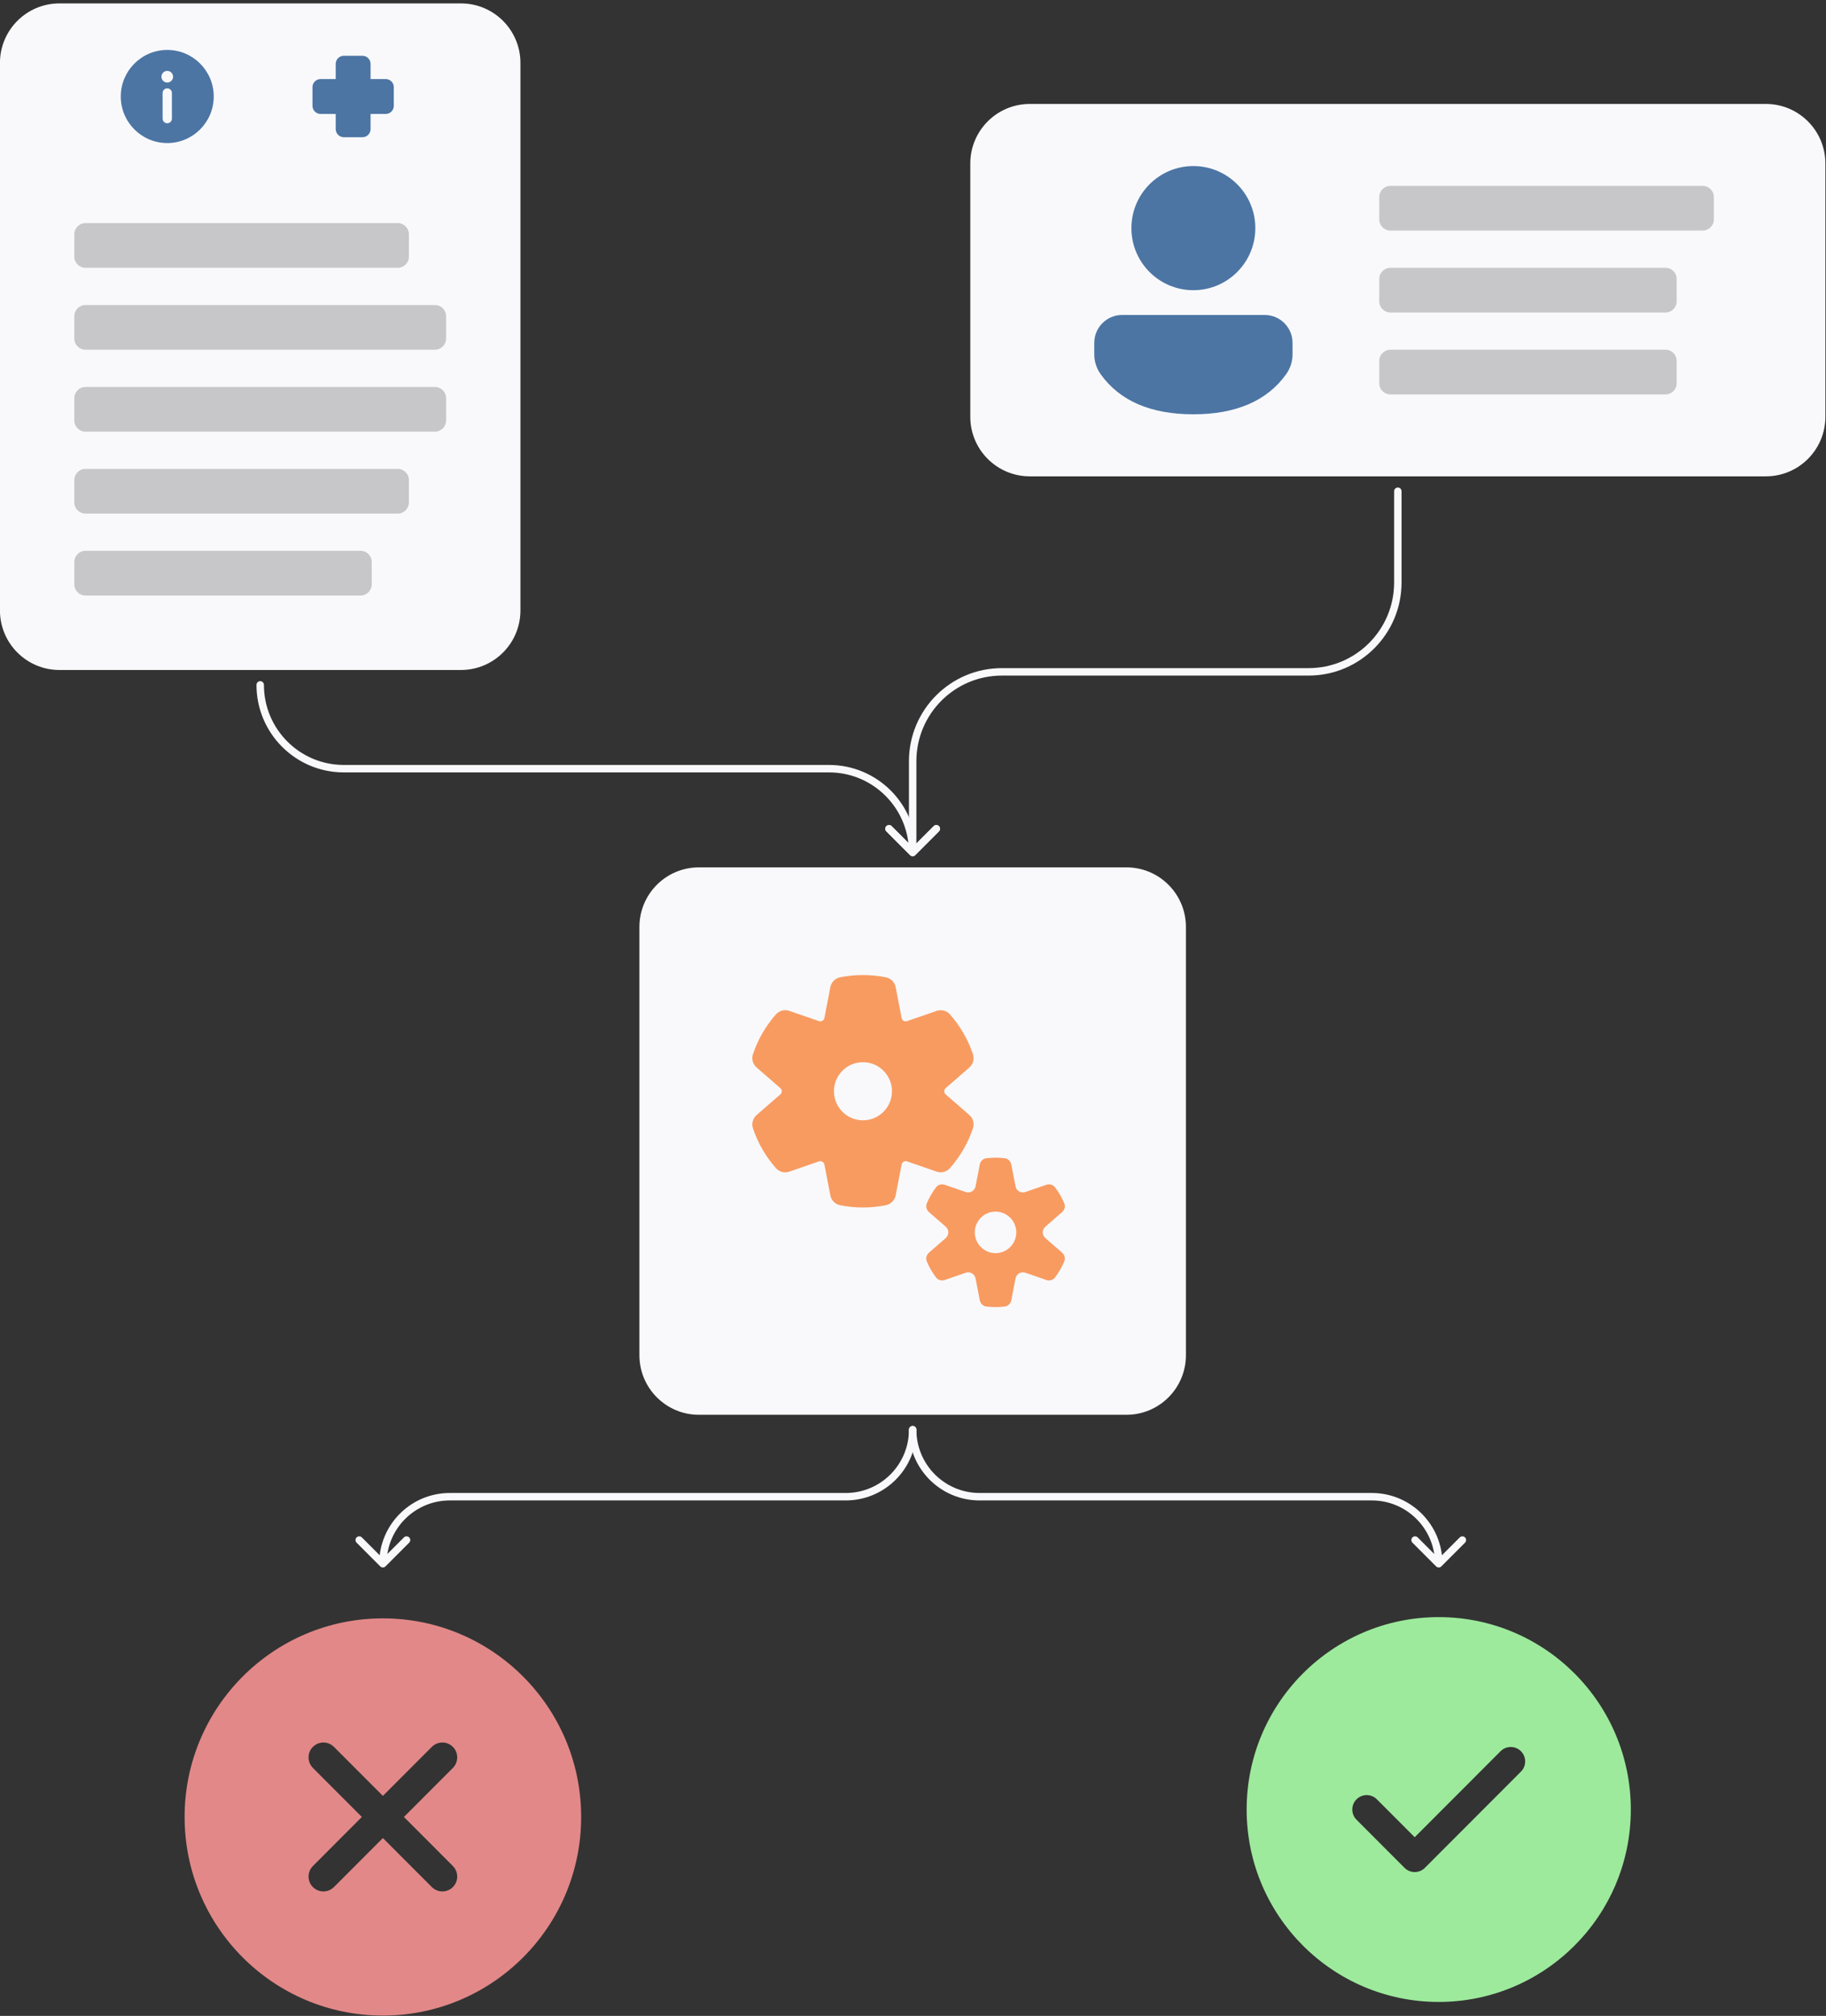 <svg width="309" height="341" viewBox="0 0 309 341" fill="none" xmlns="http://www.w3.org/2000/svg">
<rect x="0" y="0" width="309" height="341" fill="#333333" stroke="none"/>
<path d="M64.793 273.751C83.324 273.751 98.346 288.792 98.346 307.346C98.346 325.901 83.324 340.942 64.793 340.942C46.262 340.942 31.239 325.901 31.239 307.346C31.239 288.792 46.262 273.751 64.793 273.751ZM76.638 295.486L76.356 295.242C75.481 294.592 74.278 294.584 73.395 295.218L73.08 295.486L64.793 303.782L56.507 295.486L56.224 295.242C55.348 294.592 54.146 294.584 53.263 295.218L52.948 295.486L52.703 295.768C52.054 296.645 52.046 297.849 52.68 298.734L52.948 299.05L61.233 307.346L52.948 315.644L52.703 315.926C52.054 316.803 52.046 318.007 52.68 318.892L52.948 319.207L53.229 319.451C54.105 320.102 55.307 320.109 56.191 319.475L56.507 319.207L64.793 310.911L73.08 319.207L73.362 319.451C74.237 320.102 75.44 320.109 76.323 319.475L76.638 319.207L76.882 318.924C77.532 318.048 77.54 316.844 76.906 315.959L76.638 315.644L68.353 307.346L76.638 299.05L76.882 298.767C77.532 297.89 77.54 296.686 76.906 295.802L76.638 295.486Z" fill="#E28888"/>
<path d="M243.465 273.54C261.418 273.54 275.971 288.112 275.971 306.087C275.971 324.061 261.418 338.633 243.465 338.633C225.513 338.633 210.96 324.061 210.96 306.087C210.96 288.112 225.513 273.54 243.465 273.54ZM253.931 296.224L239.402 310.771L233 304.361C232.048 303.408 230.504 303.408 229.552 304.361C228.6 305.314 228.6 306.859 229.552 307.813L237.679 315.949C238.631 316.902 240.174 316.902 241.126 315.949L257.379 299.676C258.33 298.723 258.33 297.177 257.379 296.224C256.427 295.271 254.883 295.271 253.931 296.224Z" fill="#9DEA9C"/>
<path d="M78.004 0.575H10.059C4.499 0.575 -0.008 5.087 -0.008 10.653V103.252C-0.008 108.818 4.499 113.331 10.059 113.331H78.004C83.564 113.331 88.07 108.818 88.07 103.252V10.653C88.07 5.087 83.564 0.575 78.004 0.575Z" fill="#F9F9FB"/>
<path d="M28.303 8.447C32.648 8.447 36.169 11.973 36.169 16.323C36.169 20.672 32.648 24.198 28.303 24.198C23.96 24.198 20.438 20.672 20.438 16.323C20.438 11.973 23.96 8.447 28.303 8.447ZM28.3 14.944C27.897 14.944 27.565 15.248 27.52 15.64L27.514 15.732L27.518 20.064L27.523 20.155C27.569 20.547 27.901 20.851 28.305 20.851C28.708 20.85 29.04 20.546 29.085 20.154L29.09 20.063L29.087 15.731L29.082 15.639C29.036 15.247 28.703 14.944 28.3 14.944ZM28.304 11.991C27.76 11.991 27.319 12.433 27.319 12.977C27.319 13.521 27.76 13.962 28.304 13.962C28.848 13.962 29.288 13.521 29.288 12.977C29.288 12.433 28.848 11.991 28.304 11.991Z" fill="#4C75A4"/>
<path d="M58.187 9.433C57.427 9.433 56.81 10.05 56.81 10.811V13.37H54.255C53.495 13.37 52.878 13.987 52.878 14.748V17.898C52.878 18.659 53.495 19.276 54.255 19.276H56.81V21.835C56.81 22.596 57.427 23.213 58.187 23.213H61.333C62.093 23.213 62.709 22.596 62.709 21.835V19.276H65.265C66.025 19.276 66.641 18.659 66.641 17.898V14.748C66.641 13.987 66.025 13.37 65.265 13.37H62.709V10.811C62.709 10.05 62.093 9.433 61.333 9.433H58.187Z" fill="#4C75A4"/>
<path d="M67.309 37.74H14.463C13.42 37.74 12.575 38.586 12.575 39.63V43.409C12.575 44.453 13.42 45.299 14.463 45.299H67.309C68.352 45.299 69.197 44.453 69.197 43.409V39.63C69.197 38.586 68.352 37.74 67.309 37.74Z" fill="black" fill-opacity="0.2"/>
<path d="M73.601 51.598H14.463C13.42 51.598 12.575 52.444 12.575 53.488V57.268C12.575 58.311 13.42 59.157 14.463 59.157H73.601C74.643 59.157 75.488 58.311 75.488 57.268V53.488C75.488 52.444 74.643 51.598 73.601 51.598Z" fill="black" fill-opacity="0.2"/>
<path d="M73.601 65.457H14.463C13.42 65.457 12.575 66.303 12.575 67.347V71.126C12.575 72.17 13.42 73.016 14.463 73.016H73.601C74.643 73.016 75.488 72.17 75.488 71.126V67.347C75.488 66.303 74.643 65.457 73.601 65.457Z" fill="black" fill-opacity="0.2"/>
<path d="M67.309 79.315H14.463C13.42 79.315 12.575 80.161 12.575 81.205V84.984C12.575 86.028 13.42 86.874 14.463 86.874H67.309C68.352 86.874 69.197 86.028 69.197 84.984V81.205C69.197 80.161 68.352 79.315 67.309 79.315Z" fill="black" fill-opacity="0.2"/>
<path d="M61.018 93.173H14.463C13.42 93.173 12.575 94.019 12.575 95.063V98.843C12.575 99.886 13.42 100.732 14.463 100.732H61.018C62.06 100.732 62.905 99.886 62.905 98.843V95.063C62.905 94.019 62.06 93.173 61.018 93.173Z" fill="black" fill-opacity="0.2"/>
<path d="M298.829 17.583H174.261C168.702 17.583 164.195 22.095 164.195 27.661V70.496C164.195 76.062 168.702 80.575 174.261 80.575H298.829C304.388 80.575 308.895 76.062 308.895 70.496V27.661C308.895 22.095 304.388 17.583 298.829 17.583Z" fill="#F9F9FB"/>
<path d="M214.011 53.278C216.616 53.278 218.727 55.392 218.727 58.001V59.929C218.727 61.133 218.351 62.307 217.652 63.287C214.41 67.828 209.116 70.079 201.944 70.079C194.77 70.079 189.479 67.828 186.245 63.283C185.549 62.305 185.174 61.133 185.174 59.932V58.001C185.174 55.392 187.286 53.278 189.891 53.278H214.011ZM201.944 28.092C207.735 28.092 212.429 32.792 212.429 38.59C212.429 44.388 207.735 49.089 201.944 49.089C196.153 49.089 191.459 44.388 191.459 38.59C191.459 32.792 196.153 28.092 201.944 28.092Z" fill="#4C75A4"/>
<path d="M288.134 31.441H235.287C234.244 31.441 233.399 32.287 233.399 33.331V37.11C233.399 38.154 234.244 39 235.287 39H288.134C289.176 39 290.021 38.154 290.021 37.11V33.331C290.021 32.287 289.176 31.441 288.134 31.441Z" fill="black" fill-opacity="0.2"/>
<path d="M281.842 45.299H235.287C234.244 45.299 233.399 46.145 233.399 47.189V50.968C233.399 52.012 234.244 52.858 235.287 52.858H281.842C282.885 52.858 283.73 52.012 283.73 50.968V47.189C283.73 46.145 282.885 45.299 281.842 45.299Z" fill="black" fill-opacity="0.2"/>
<path d="M281.842 59.157H235.287C234.244 59.157 233.399 60.004 233.399 61.047V64.827C233.399 65.87 234.244 66.716 235.287 66.716H281.842C282.885 66.716 283.73 65.87 283.73 64.827V61.047C283.73 60.004 282.885 59.157 281.842 59.157Z" fill="black" fill-opacity="0.2"/>
<path d="M190.619 146.717H118.269C112.709 146.717 108.203 151.229 108.203 156.795V229.236C108.203 234.803 112.709 239.315 118.269 239.315H190.619C196.178 239.315 200.685 234.803 200.685 229.236V156.795C200.685 151.229 196.178 146.717 190.619 146.717Z" fill="#F9F9FB"/>
<path d="M146.029 164.932C144.71 164.932 143.419 165.062 142.169 165.312C141.331 165.479 140.677 166.138 140.515 166.977L139.506 172.196C139.424 172.616 138.992 172.866 138.588 172.727L133.565 170.991C132.76 170.713 131.866 170.948 131.302 171.588C129.596 173.524 128.264 175.8 127.421 178.303C127.148 179.113 127.39 180.007 128.035 180.567L132.053 184.06C132.375 184.34 132.375 184.84 132.053 185.12L128.035 188.613C127.39 189.173 127.148 190.066 127.42 190.877C128.264 193.38 129.596 195.656 131.301 197.591C131.865 198.231 132.759 198.467 133.565 198.189L138.588 196.453C138.992 196.313 139.424 196.564 139.506 196.983L140.515 202.204C140.678 203.043 141.331 203.702 142.169 203.869C143.419 204.119 144.71 204.249 146.029 204.249C147.358 204.249 148.658 204.117 149.916 203.864C150.753 203.695 151.404 203.038 151.567 202.199L152.576 196.983C152.657 196.564 153.09 196.313 153.493 196.453L158.499 198.183C159.306 198.461 160.2 198.225 160.764 197.585C162.47 195.646 163.802 193.367 164.644 190.86C164.916 190.05 164.673 189.157 164.029 188.597L160.028 185.12C159.706 184.84 159.706 184.34 160.028 184.06L164.028 180.582C164.673 180.023 164.916 179.13 164.644 178.32C163.801 175.813 162.469 173.534 160.763 171.595C160.199 170.955 159.304 170.718 158.498 170.997L153.493 172.727C153.09 172.866 152.657 172.616 152.576 172.197L151.567 166.982C151.405 166.143 150.753 165.486 149.916 165.317C148.658 165.064 147.358 164.932 146.029 164.932ZM141.123 184.591C141.123 181.876 143.321 179.676 146.032 179.676C148.743 179.676 150.941 181.876 150.941 184.591C150.941 187.305 148.743 189.505 146.032 189.505C143.321 189.505 141.123 187.305 141.123 184.591ZM158.404 200.834C158.747 200.38 159.35 200.227 159.886 200.413L163.419 201.634C164.152 201.887 164.939 201.432 165.087 200.67L165.798 196.995C165.906 196.436 166.34 195.99 166.905 195.92C167.417 195.857 167.938 195.824 168.468 195.824C168.997 195.824 169.519 195.857 170.031 195.92C170.596 195.99 171.03 196.436 171.138 196.995L171.849 200.67C171.996 201.432 172.783 201.887 173.517 201.634L177.049 200.413C177.587 200.227 178.188 200.38 178.532 200.834C179.16 201.664 179.689 202.574 180.099 203.545C180.32 204.07 180.152 204.669 179.723 205.042L176.898 207.497C176.312 208.007 176.312 208.916 176.898 209.425L179.723 211.881C180.152 212.254 180.321 212.853 180.1 213.377C179.689 214.349 179.161 215.259 178.533 216.089C178.19 216.543 177.587 216.696 177.05 216.51L173.517 215.289C172.783 215.036 171.996 215.491 171.849 216.253L171.138 219.928C171.03 220.488 170.595 220.934 170.03 221.004C169.519 221.067 168.997 221.1 168.468 221.1C167.938 221.1 167.418 221.067 166.905 221.004C166.34 220.934 165.906 220.488 165.798 219.928L165.087 216.253C164.939 215.491 164.152 215.036 163.419 215.289L159.886 216.51C159.348 216.696 158.747 216.543 158.403 216.089C157.775 215.259 157.246 214.349 156.836 213.377C156.615 212.853 156.784 212.254 157.213 211.881L160.038 209.425C160.624 208.916 160.624 208.007 160.038 207.497L157.214 205.042C156.784 204.669 156.615 204.07 156.837 203.545C157.247 202.574 157.776 201.664 158.404 200.834ZM171.975 208.462C171.975 206.522 170.405 204.95 168.468 204.95C166.53 204.95 164.96 206.522 164.96 208.462C164.96 210.402 166.53 211.974 168.468 211.974C170.405 211.974 171.975 210.402 171.975 208.462Z" fill="#F89B61"/>
<path d="M44.661 115.85C44.661 115.503 44.379 115.22 44.032 115.22C43.684 115.22 43.402 115.503 43.402 115.85H44.661ZM153.999 144.642C154.244 144.888 154.643 144.888 154.888 144.642L158.892 140.633C159.138 140.388 159.138 139.988 158.892 139.743C158.647 139.496 158.248 139.496 158.003 139.743L154.444 143.306L150.885 139.743C150.639 139.496 150.24 139.496 149.995 139.743C149.749 139.988 149.749 140.388 149.995 140.633L153.999 144.642ZM58.187 130.654H140.288V129.394H58.187V130.654ZM140.288 130.654C147.759 130.654 153.815 136.717 153.815 144.197H155.073C155.073 136.021 148.454 129.394 140.288 129.394V130.654ZM43.402 115.85C43.402 124.026 50.021 130.654 58.187 130.654V129.394C50.717 129.394 44.661 123.33 44.661 115.85H43.402Z" fill="#F9F9FB"/>
<path d="M155.073 241.835C155.073 241.487 154.791 241.205 154.444 241.205C154.096 241.205 153.815 241.487 153.815 241.835H155.073ZM64.348 264.957C64.593 265.203 64.992 265.203 65.238 264.957L69.241 260.948C69.487 260.703 69.487 260.303 69.241 260.058C68.996 259.811 68.597 259.811 68.352 260.058L64.793 263.621L61.234 260.058C60.989 259.811 60.59 259.811 60.344 260.058C60.098 260.303 60.098 260.703 60.344 260.948L64.348 264.957ZM143.119 252.543H76.117V253.803H143.119V252.543ZM76.117 252.543C69.516 252.543 64.164 257.902 64.164 264.512H65.422C65.422 258.597 70.21 253.803 76.117 253.803V252.543ZM153.815 241.835C153.815 247.749 149.026 252.543 143.119 252.543V253.803C149.721 253.803 155.073 248.444 155.073 241.835H153.815Z" fill="#F9F9FB"/>
<path d="M155.073 241.835C155.073 241.487 154.791 241.205 154.444 241.205C154.096 241.205 153.815 241.487 153.815 241.835H155.073ZM243.021 264.957C243.266 265.203 243.665 265.203 243.91 264.957L247.914 260.948C248.16 260.703 248.16 260.303 247.914 260.058C247.669 259.811 247.27 259.811 247.024 260.058L243.465 263.621L239.906 260.058C239.661 259.811 239.262 259.811 239.017 260.058C238.771 260.303 238.771 260.703 239.017 260.948L243.021 264.957ZM165.768 253.803H232.141V252.543H165.768V253.803ZM232.141 253.803C238.048 253.803 242.836 258.597 242.836 264.512H244.095C244.095 257.902 238.743 252.543 232.141 252.543V253.803ZM153.815 241.835C153.815 248.444 159.167 253.803 165.768 253.803V252.543C159.861 252.543 155.073 247.749 155.073 241.835H153.815Z" fill="#F9F9FB"/>
<path d="M237.174 83.094C237.174 82.747 236.892 82.465 236.545 82.465C236.198 82.465 235.916 82.747 235.916 83.094H237.174ZM153.999 144.642C154.244 144.889 154.643 144.889 154.889 144.642L158.892 140.633C159.138 140.388 159.138 139.988 158.892 139.743C158.647 139.496 158.248 139.496 158.003 139.743L154.444 143.306L150.885 139.743C150.639 139.496 150.241 139.496 149.995 139.743C149.749 139.988 149.749 140.388 149.995 140.633L153.999 144.642ZM235.916 83.094V98.528H237.174V83.094H235.916ZM221.446 113.016H169.543V114.276H221.446V113.016ZM153.815 128.764V144.197H155.073V128.764H153.815ZM169.543 113.016C160.856 113.016 153.815 120.066 153.815 128.764H155.073C155.073 120.762 161.551 114.276 169.543 114.276V113.016ZM235.916 98.528C235.916 106.529 229.438 113.016 221.446 113.016V114.276C230.132 114.276 237.174 107.225 237.174 98.528H235.916Z" fill="#F9F9FB"/>
</svg>
